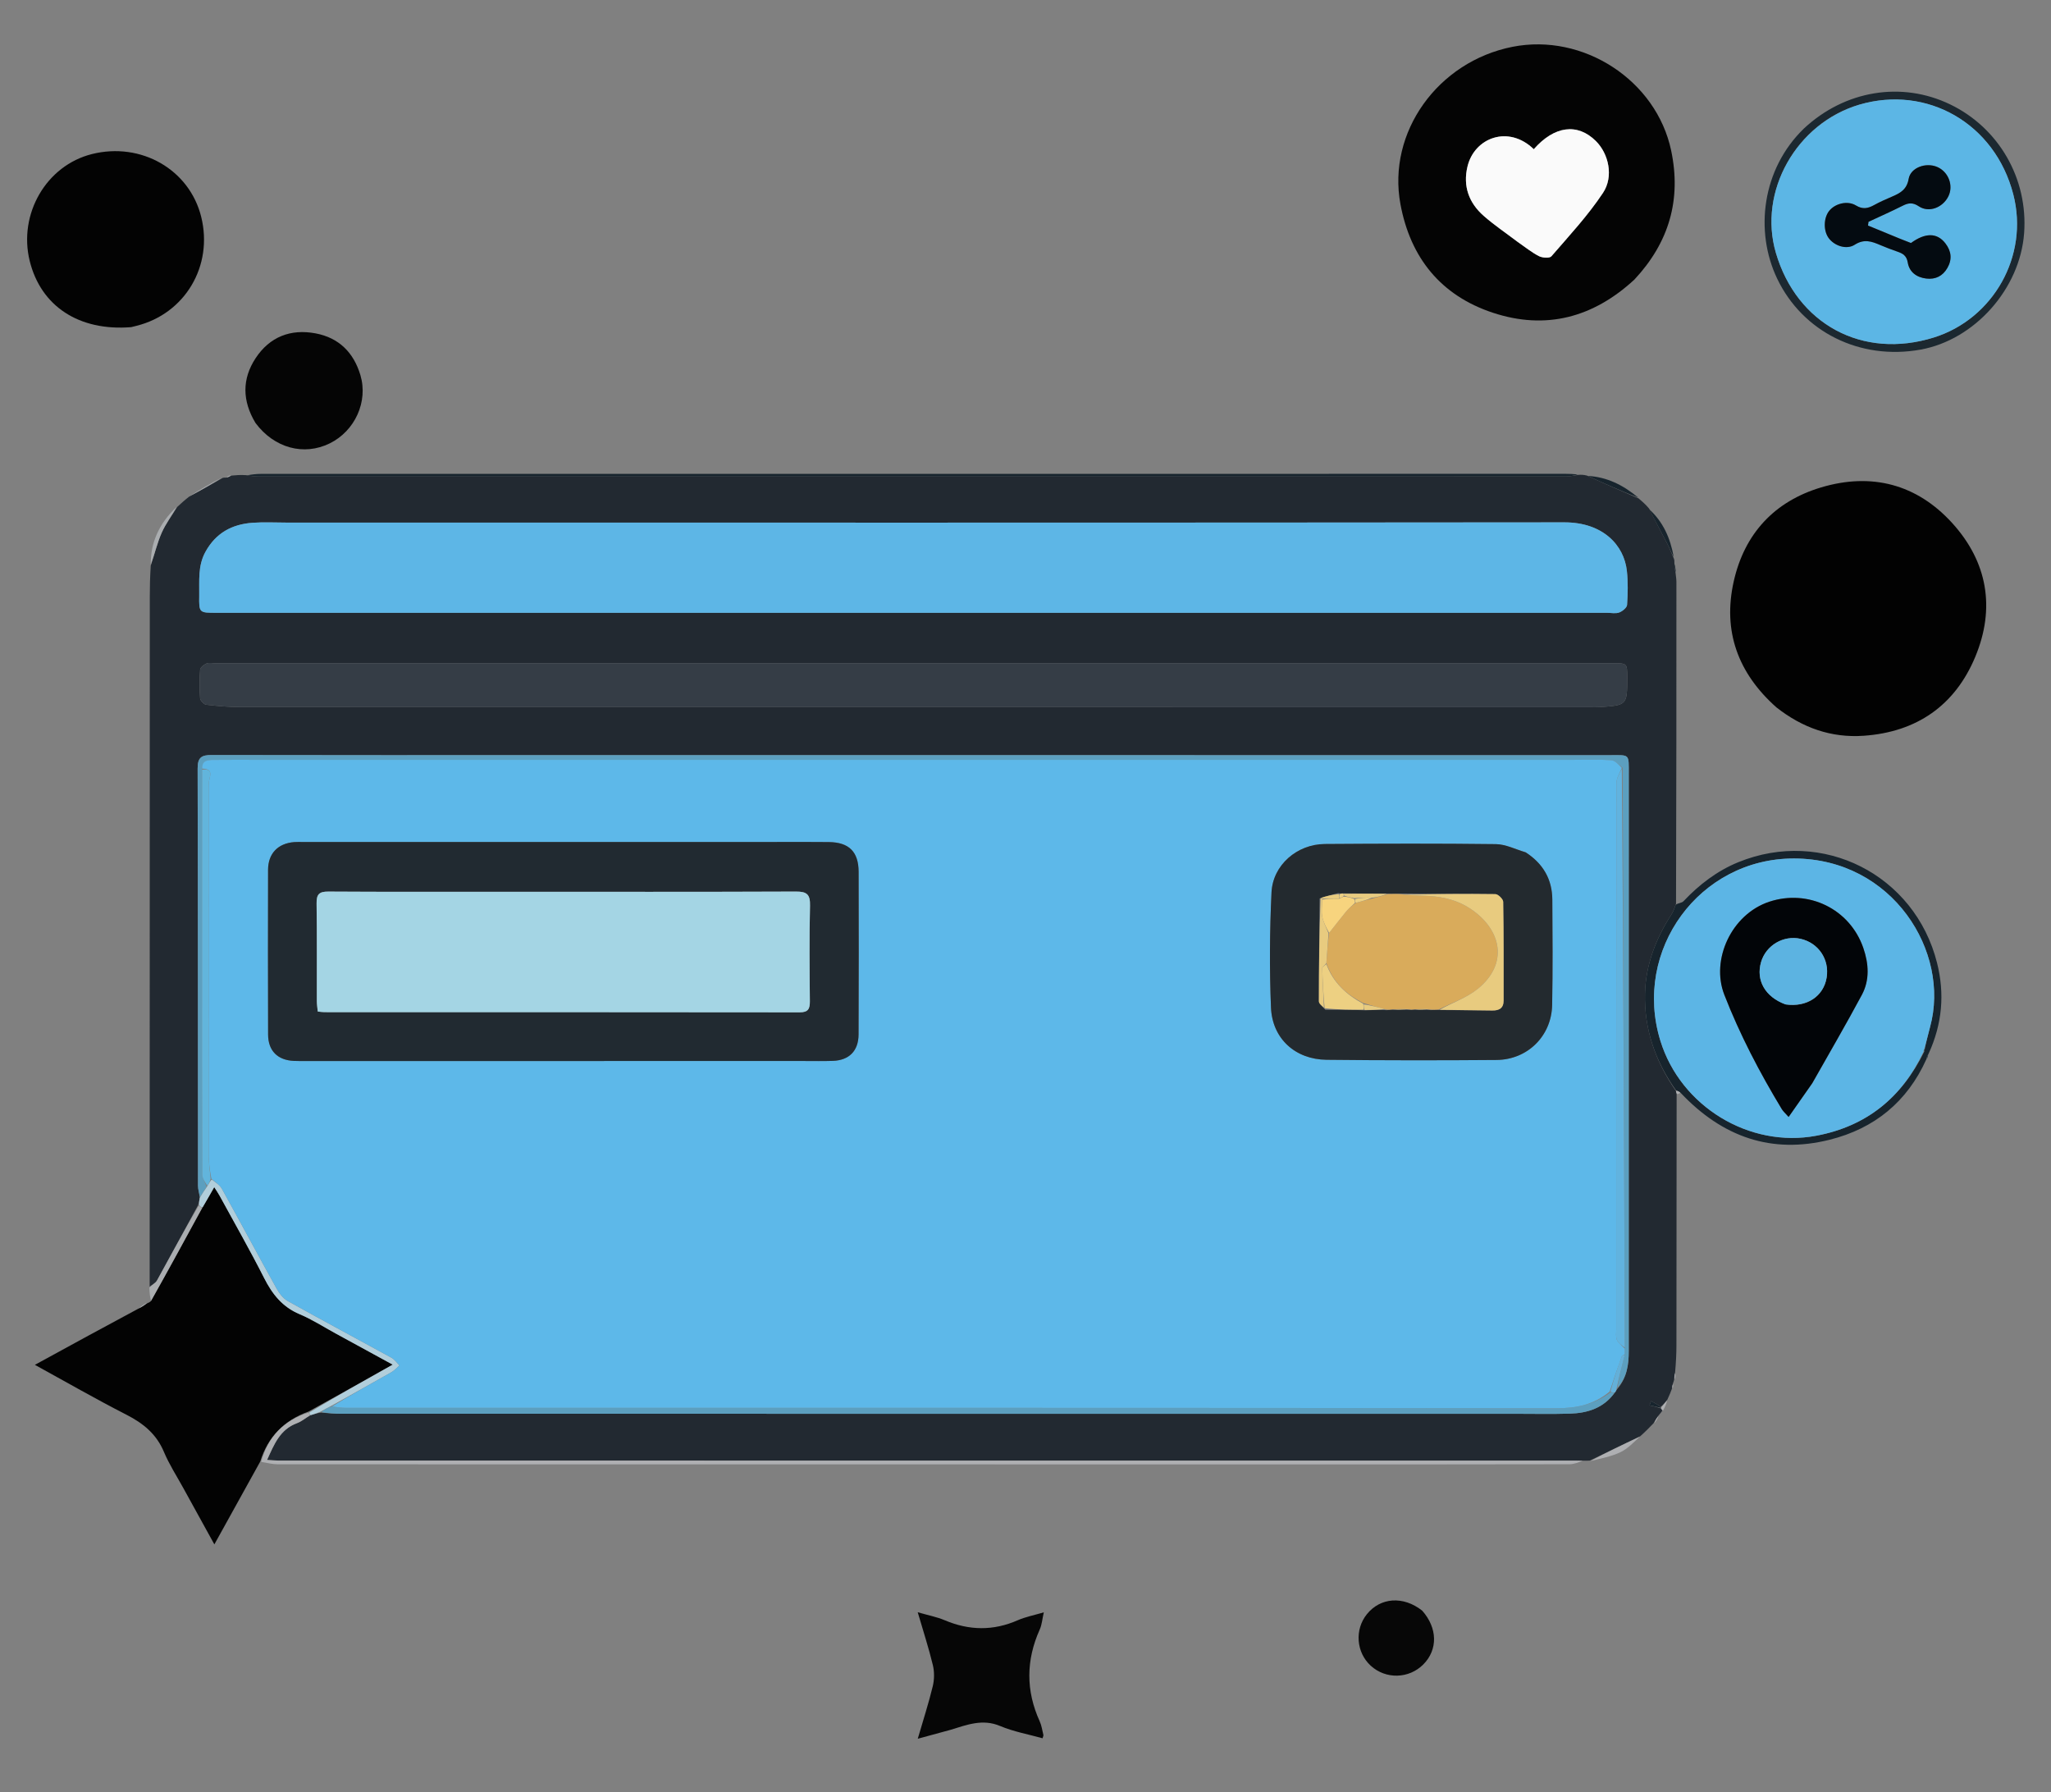 <svg version="1.1" id="Layer_1" xmlns="http://www.w3.org/2000/svg" xmlns:xlink="http://www.w3.org/1999/xlink" x="0px" y="0px"
	 width="100%" viewBox="0 0 934 816" enable-background="new 0 0 934 816" xml:space="preserve">
<rect x="0" y="0" width="934" height="816" fill="#808080" stroke="none"/>
<path fill="#222931" opacity="1" stroke="none" 
	d="
M763.049,261.016 
	C763.176,262.33 763.415,263.643 763.415,264.957 
	C763.422,313.532 763.407,362.107 763.242,411.514 
	C762.477,413.65 762.003,415.046 761.228,416.246 
	C754.11,427.272 749.43,439.245 749.108,452.393 
	C748.712,468.558 753.811,483.234 763.198,496.722 
	C763.312,497.427 763.415,497.819 763.518,498.21 
	C763.492,536.337 763.473,574.464 763.425,612.59 
	C763.42,616.417 763.23,620.242 762.831,624.758 
	C762.487,626.355 762.438,627.263 762.39,628.171 
	C762.292,628.574 762.194,628.978 761.843,629.902 
	C761.535,631.01 761.482,631.597 761.428,632.184 
	C760.838,633.743 760.248,635.302 759.264,637.342 
	C758.053,638.864 757.238,639.904 756.252,640.551 
	C754.69,639.42 753.298,638.683 751.907,637.946 
	C751.662,638.596 751.418,639.246 751.173,639.896 
	C752.924,640.277 754.675,640.657 756.536,641.367 
	C756.769,641.893 756.891,642.089 757.014,642.286 
	C756.629,642.847 756.245,643.409 755.397,644.373 
	C754.297,645.855 753.66,646.935 753.022,648.015 
	C751.201,649.906 749.379,651.797 746.978,653.934 
	C738.934,657.799 731.469,661.419 724.003,665.039 
	C723.282,665.075 722.56,665.11 721.02,665.071 
	C718.204,665.02 716.205,665.065 714.206,665.065 
	C518.431,665.061 322.655,665.054 126.879,665.035 
	C125.297,665.035 123.716,664.873 121.611,664.758 
	C124.855,657.588 127.512,650.847 135.245,647.996 
	C137.357,647.217 139.173,645.636 141.526,644.341 
	C143.225,643.829 144.522,643.401 146.245,643.196 
	C149.662,643.525 152.653,643.721 155.644,643.721 
	C333.734,643.735 511.824,643.734 689.914,643.732 
	C698.243,643.732 706.579,643.916 714.901,643.664 
	C722.963,643.42 730.272,641.154 735.468,633.99 
	C735.892,633.389 736.094,632.925 736.615,632.306 
	C740.909,627.184 741.708,621.329 741.708,615.232 
	C741.704,527.741 741.705,440.249 741.719,352.758 
	C741.721,342.933 742.341,343.858 732.827,343.857 
	C573.342,343.838 413.858,343.838 254.374,343.838 
	C201.712,343.838 149.051,343.895 96.39,343.778 
	C91.788,343.768 89.987,344.871 90,349.883 
	C90.161,413.21 90.109,476.537 90.163,539.864 
	C90.165,541.594 90.75,543.324 90.975,545.389 
	C90.745,546.636 90.603,547.549 90.224,548.708 
	C83.839,560.335 77.736,571.74 71.482,583.062 
	C70.831,584.24 69.286,584.924 68.156,585.837 
	C68.173,481.127 68.187,376.416 68.212,271.706 
	C68.213,267.212 68.313,262.718 68.657,257.564 
	C70.48,252.084 71.622,247.091 73.665,242.499 
	C75.496,238.382 78.319,234.707 80.705,230.837 
	C82.302,229.355 83.899,227.874 86.079,226.17 
	C91.588,223.162 96.514,220.376 101.44,217.589 
	C101.787,217.519 102.134,217.45 102.912,217.48 
	C104.036,217.238 104.73,216.894 105.424,216.55 
	C107.374,216.364 109.324,216.178 112.007,216.347 
	C114.561,216.795 116.382,216.968 118.204,216.968 
	C316.512,216.981 514.821,216.982 713.13,216.948 
	C715.061,216.948 716.991,216.458 718.922,216.197 
	C720.025,216.16 721.127,216.123 722.732,216.557 
	C730.883,220.331 738.532,223.633 746.182,226.936 
	C747.781,228.283 749.38,229.629 751.051,231.661 
	C753.818,237.368 756.559,242.366 759.185,247.424 
	C760.285,249.543 761.14,251.788 762.106,253.976 
	C762.322,254.451 762.538,254.925 762.491,256.07 
	C762.502,258.165 762.775,259.59 763.049,261.016 
M475.5,279.034 
	C560.979,279.034 646.458,279.034 731.937,279.032 
	C733.77,279.032 735.776,279.475 737.385,278.871 
	C738.853,278.319 740.862,276.69 740.949,275.421 
	C741.3,270.285 741.413,265.061 740.858,259.951 
	C739.586,248.245 729.967,237.82 712.375,237.838 
	C518.422,238.042 324.469,237.958 130.516,237.952 
	C125.351,237.952 120.164,237.66 115.024,238.03 
	C105.673,238.704 98.316,242.636 93.562,251.258 
	C90.005,257.711 90.84,264.497 90.73,271.257 
	C90.603,279.017 90.699,279.027 98.591,279.028 
	C223.894,279.031 349.197,279.032 475.5,279.034 
M388.5,301.989 
	C291.671,301.989 194.842,301.989 98.014,301.989 
	C96.68,301.989 95.182,301.615 94.059,302.102 
	C92.856,302.623 91.221,303.898 91.14,304.948 
	C90.81,309.256 90.812,313.618 91.132,317.927 
	C91.213,319.015 92.832,320.75 93.898,320.874 
	C99.157,321.49 104.468,321.951 109.76,321.952 
	C314.584,322.001 519.408,321.994 724.232,321.994 
	C725.565,321.994 726.904,322.062 728.231,321.973 
	C741.007,321.123 741.006,321.115 741.003,308.44 
	C741.001,301.996 741.001,301.99 734.484,301.99 
	C619.49,301.989 504.495,301.989 388.5,301.989 
z"/>
<path fill="#020202" opacity="1" stroke="none" 
	d="
M808.941,322.072 
	C791.385,306.465 784.459,287.303 789.513,264.748 
	C794.371,243.067 807.987,228.296 829.315,221.925 
	C852.223,215.083 872.853,220.408 888.979,238.119 
	C905.094,255.819 908.732,276.898 899.54,299.003 
	C890.299,321.224 872.852,333.323 848.691,335.01 
	C833.927,336.041 820.806,331.405 808.941,322.072 
z"/>
<path fill="#040404" opacity="1" stroke="none" 
	d="
M744.292,127.292 
	C725.461,144.687 703.846,150.329 679.846,142.402 
	C656.203,134.593 642.281,117.432 637.741,92.953 
	C631.68,60.28 654.7,28.075 688.73,21.323 
	C721.035,14.914 754.279,36.582 761.023,68.546 
	C765.735,90.883 760.092,110.377 744.292,127.292 
M691.27,110.244 
	C694.424,112.412 697.424,114.88 700.8,116.616 
	C702.367,117.422 705.653,117.659 706.481,116.703 
	C714.604,107.305 723.154,98.118 729.985,87.812 
	C734.978,80.279 732.496,69.943 726.754,64.235 
	C718.368,55.899 707.829,57.28 698.467,67.943 
	C686.919,56.755 671.435,62.708 668.282,75.796 
	C666.132,84.724 668.892,92.36 675.663,98.298 
	C680.399,102.45 685.659,106.004 691.27,110.244 
z"/>
<path fill="#030303" opacity="1" stroke="none" 
	d="
M118.513,665.478 
	C111.688,677.8 104.862,690.121 97.616,703.2 
	C92.599,694.101 87.968,685.728 83.363,677.34 
	C80.404,671.951 77.019,666.736 74.655,661.095 
	C71.227,652.912 65.206,648.048 57.512,644.123 
	C43.759,637.106 30.366,629.385 15.887,621.446 
	C31.843,612.718 47.051,604.399 62.905,595.924 
	C64.799,594.932 66.047,594.094 67.295,593.257 
	C67.636,593.208 67.929,593.063 68.645,592.516 
	C76.748,578.139 84.382,564.069 92.244,549.748 
	C94.086,546.65 95.7,543.804 97.558,540.529 
	C98.545,542.087 99.302,543.146 99.921,544.28 
	C106.76,556.806 113.854,569.204 120.296,581.931 
	C124.028,589.304 128.638,595.112 136.499,598.405 
	C142.133,600.765 147.34,604.149 152.73,607.088 
	C161.261,611.741 169.786,616.404 178.845,621.353 
	C165.694,628.739 153.276,635.713 140.49,642.722 
	C129.21,646.802 121.963,654.335 118.513,665.478 
z"/>
<path fill="#030303" opacity="1" stroke="none" 
	d="
M59.767,148.95 
	C36.003,150.898 18.589,139.417 13.525,118.801 
	C8.27,97.407 21.102,75.359 41.838,70.156 
	C64.236,64.535 86.265,77.175 91.622,98.722 
	C97.184,121.096 84.242,142.868 62.112,148.364 
	C61.467,148.524 60.828,148.713 59.767,148.95 
z"/>
<path fill="#060606" opacity="1" stroke="none" 
	d="
M432.842,787.64 
	C427.893,788.976 423.341,790.22 417.94,791.695 
	C420.454,783.056 422.902,775.511 424.76,767.823 
	C425.498,764.772 425.555,761.253 424.824,758.211 
	C422.966,750.478 420.487,742.894 417.922,734.105 
	C422.554,735.446 426.567,736.196 430.24,737.747 
	C441.377,742.452 452.33,742.627 463.464,737.74 
	C466.936,736.216 470.76,735.494 475.331,734.135 
	C474.657,737.1 474.489,739.712 473.486,741.95 
	C467.227,755.913 467.12,769.783 473.459,783.743 
	C474.338,785.68 474.629,787.888 475.148,789.982 
	C475.215,790.249 475.012,790.584 474.78,791.483 
	C468.293,789.664 461.561,788.471 455.418,785.881 
	C447.472,782.531 440.491,785.302 432.842,787.64 
z"/>
<path fill="#050505" opacity="1" stroke="none" 
	d="
M116.344,192.583 
	C110.274,182.497 110.175,172.546 116.399,163.096 
	C122.801,153.377 132.319,149.649 143.716,151.792 
	C154.348,153.79 161.054,160.53 164.12,170.789 
	C167.729,182.863 161.642,196.228 150.159,201.878 
	C138.391,207.669 124.905,204.06 116.344,192.583 
z"/>
<path fill="#17242D" opacity="1" stroke="none" 
	d="
M763.188,496.408 
	C753.811,483.234 748.712,468.558 749.108,452.393 
	C749.43,439.245 754.11,427.272 761.228,416.246 
	C762.003,415.046 762.477,413.65 763.095,411.931 
	C764.299,411.148 765.886,411.147 766.636,410.353 
	C773.812,402.762 781.928,396.524 791.65,392.563 
	C829.938,376.962 871.975,398.251 882.095,438.38 
	C885.628,452.394 884.539,466.078 878.26,479.78 
	C877.555,480.93 877.376,481.664 877.197,482.397 
	C868.476,501.729 853.574,513.853 833.213,518.949 
	C806.708,525.582 784.376,517.698 765.45,497.714 
	C764.498,496.94 763.843,496.674 763.188,496.408 
M876.691,476.667 
	C877.434,473.639 878.108,470.592 878.932,467.586 
	C888.278,433.495 861.944,391.035 817.077,390.891 
	C773.909,390.752 743.396,432.621 756.116,473.875 
	C765.334,503.77 796.668,522.904 827.228,517.101 
	C849.948,512.787 866.038,499.82 876.387,478.608 
	C876.456,478.209 876.524,477.81 876.691,476.667 
z"/>
<path fill="#1C2830" opacity="1" stroke="none" 
	d="
M821.499,58.501 
	C840.169,41.101 865.991,36.911 888.01,47.5 
	C910.271,58.206 923.587,81.357 921.759,106.175 
	C919.893,131.497 899.263,154.708 874.652,159.175 
	C847.014,164.191 820.95,151.129 809.342,126.957 
	C798.945,105.309 802.384,76.977 821.499,58.501 
M846.448,47.736 
	C817.956,56.201 800.548,87.288 808.713,115.12 
	C818.203,147.465 848.085,163.883 880.746,153.633 
	C907.498,145.238 924.124,116.7 916.81,88.456 
	C908.455,56.193 877.581,38.631 846.448,47.736 
z"/>
<path fill="#AEAFB2" opacity="1" stroke="none" 
	d="
M118.938,665.643 
	C121.963,654.335 129.21,646.802 140.516,643.162 
	C140.981,643.853 141.053,644.138 141.124,644.424 
	C139.173,645.636 137.357,647.217 135.245,647.996 
	C127.512,650.847 124.855,657.588 121.611,664.758 
	C123.716,664.873 125.297,665.035 126.879,665.035 
	C322.655,665.054 518.431,665.061 714.206,665.065 
	C716.205,665.065 718.204,665.02 720.664,665.127 
	C719.006,665.761 716.888,666.696 714.769,666.701 
	C672.631,666.791 630.493,666.777 588.356,666.777 
	C434.461,666.777 280.566,666.779 126.672,666.733 
	C124.235,666.732 121.799,666.129 118.938,665.643 
z"/>
<path fill="#17242D" opacity="1" stroke="none" 
	d="
M718.557,216.04 
	C716.991,216.458 715.061,216.948 713.13,216.948 
	C514.821,216.982 316.512,216.981 118.204,216.968 
	C116.382,216.968 114.561,216.795 112.417,216.458 
	C114.403,216.059 116.711,215.768 119.02,215.767 
	C317.08,215.746 515.139,215.746 713.199,215.751 
	C714.863,215.751 716.527,215.837 718.557,216.04 
z"/>
<path fill="#070707" opacity="1" stroke="none" 
	d="
M647.637,733.353 
	C654.697,741.3 654.812,751.158 648.184,757.835 
	C641.632,764.435 631.076,764.71 624.234,758.459 
	C617.579,752.379 616.802,741.974 622.48,734.959 
	C628.653,727.333 639.002,726.563 647.637,733.353 
z"/>
<path fill="#AAADB0" opacity="1" stroke="none" 
	d="
M92.016,549.999 
	C84.382,564.069 76.748,578.139 68.79,592.314 
	C68.278,590.53 68.092,588.642 68.031,586.295 
	C69.286,584.924 70.831,584.24 71.482,583.062 
	C77.736,571.74 83.839,560.335 90.439,549.012 
	C91.266,549.381 91.641,549.69 92.016,549.999 
z"/>
<path fill="#AAADB0" opacity="1" stroke="none" 
	d="
M80.368,230.858 
	C78.319,234.707 75.496,238.382 73.665,242.499 
	C71.622,247.091 70.48,252.084 68.657,257.116 
	C68.511,246.861 72.654,238.157 80.368,230.858 
z"/>
<path fill="#AEAFB2" opacity="1" stroke="none" 
	d="
M724.26,665.252 
	C731.469,661.419 738.934,657.799 746.749,654.173 
	C744.09,656.558 741.377,659.56 738.001,661.182 
	C733.792,663.205 729.036,664.089 724.26,665.252 
z"/>
<path fill="#17242D" opacity="1" stroke="none" 
	d="
M746.062,226.623 
	C738.532,223.633 730.883,220.331 723.125,216.699 
	C731.744,217.178 739.229,220.852 746.062,226.623 
z"/>
<path fill="#17242D" opacity="1" stroke="none" 
	d="
M762.186,253.619 
	C761.14,251.788 760.285,249.543 759.185,247.424 
	C756.559,242.366 753.818,237.368 751.124,231.969 
	C757.288,237.556 760.658,244.956 762.186,253.619 
z"/>
<path fill="#AAADB0" opacity="1" stroke="none" 
	d="
M101.072,217.444 
	C96.514,220.376 91.588,223.162 86.308,225.94 
	C90.871,223.054 95.787,220.176 101.072,217.444 
z"/>
<path fill="#AEAFB2" opacity="1" stroke="none" 
	d="
M757.329,642.234 
	C756.891,642.089 756.769,641.893 756.513,641.342 
	C756.38,640.988 756.422,640.944 756.422,640.944 
	C757.238,639.904 758.053,638.864 759.167,637.685 
	C758.859,639.092 758.252,640.637 757.329,642.234 
z"/>
<path fill="#17242D" opacity="1" stroke="none" 
	d="
M763.172,260.72 
	C762.775,259.59 762.502,258.165 762.404,256.46 
	C762.819,257.595 763.057,259.01 763.172,260.72 
z"/>
<path fill="#AAADB0" opacity="1" stroke="none" 
	d="
M66.952,593.174 
	C66.047,594.094 64.799,594.932 63.219,595.752 
	C64.127,594.855 65.368,593.973 66.952,593.174 
z"/>
<path fill="#AEAFB2" opacity="1" stroke="none" 
	d="
M753.38,648.002 
	C753.66,646.935 754.297,645.855 755.245,644.678 
	C754.95,645.717 754.343,646.853 753.38,648.002 
z"/>
<path fill="#AEAFB2" opacity="1" stroke="none" 
	d="
M762.678,628.096 
	C762.438,627.263 762.487,626.355 762.806,625.227 
	C763.041,626.011 763.004,627.016 762.678,628.096 
z"/>
<path fill="#AEAFB2" opacity="1" stroke="none" 
	d="
M763.198,496.722 
	C763.843,496.674 764.498,496.94 765.201,497.494 
	C764.869,497.904 764.491,498.025 763.815,498.178 
	C763.415,497.819 763.312,497.427 763.198,496.722 
z"/>
<path fill="#2B3A44" opacity="1" stroke="none" 
	d="
M877.429,482.23 
	C877.376,481.664 877.555,480.93 878.009,480.076 
	C878.077,480.658 877.869,481.361 877.429,482.23 
z"/>
<path fill="#AEAFB2" opacity="1" stroke="none" 
	d="
M761.685,632.14 
	C761.482,631.597 761.535,631.01 761.826,630.213 
	C762.022,630.701 761.982,631.399 761.685,632.14 
z"/>
<path fill="#AAADB0" opacity="1" stroke="none" 
	d="
M105.095,216.407 
	C104.73,216.894 104.036,217.238 103.165,217.4 
	C103.58,216.901 104.173,216.582 105.095,216.407 
z"/>
<path fill="#5DB6E6" opacity="1" stroke="none" 
	d="
M475,279.034 
	C349.197,279.032 223.894,279.031 98.591,279.028 
	C90.699,279.027 90.603,279.017 90.73,271.257 
	C90.84,264.497 90.005,257.711 93.562,251.258 
	C98.316,242.636 105.673,238.704 115.024,238.03 
	C120.164,237.66 125.351,237.952 130.516,237.952 
	C324.469,237.958 518.422,238.042 712.375,237.838 
	C729.967,237.82 739.586,248.245 740.858,259.951 
	C741.413,265.061 741.3,270.285 740.949,275.421 
	C740.862,276.69 738.853,278.319 737.385,278.871 
	C735.776,279.475 733.77,279.032 731.937,279.032 
	C646.458,279.034 560.979,279.034 475,279.034 
z"/>
<path fill="#353D46" opacity="1" stroke="none" 
	d="
M389,301.989 
	C504.495,301.989 619.49,301.989 734.484,301.99 
	C741.001,301.99 741.001,301.996 741.003,308.44 
	C741.006,321.115 741.007,321.123 728.231,321.973 
	C726.904,322.062 725.565,321.994 724.232,321.994 
	C519.408,321.994 314.584,322.001 109.76,321.952 
	C104.468,321.951 99.157,321.49 93.898,320.874 
	C92.832,320.75 91.213,319.015 91.132,317.927 
	C90.812,313.618 90.81,309.256 91.14,304.948 
	C91.221,303.898 92.856,302.623 94.059,302.102 
	C95.182,301.615 96.68,301.989 98.014,301.989 
	C194.842,301.989 291.671,301.989 389,301.989 
z"/>
<path fill="#5C9FBF" opacity="1" stroke="none" 
	d="
M91.063,545.054 
	C90.75,543.324 90.165,541.594 90.163,539.864 
	C90.109,476.537 90.161,413.21 90,349.883 
	C89.987,344.871 91.788,343.768 96.39,343.778 
	C149.051,343.895 201.712,343.838 254.374,343.838 
	C413.858,343.838 573.342,343.838 732.827,343.857 
	C742.341,343.858 741.721,342.933 741.719,352.758 
	C741.705,440.249 741.704,527.741 741.708,615.232 
	C741.708,621.329 740.909,627.184 736.524,631.891 
	C737.371,626.741 738.626,621.85 739.905,616.593 
	C739.911,615.497 739.893,614.766 739.912,613.564 
	C739.609,525.39 739.268,437.686 738.934,349.59 
	C737.183,348.124 735.482,346.256 733.659,346.129 
	C727.913,345.726 722.12,345.973 716.346,345.973 
	C516.521,345.971 316.696,345.969 116.871,345.969 
	C110.431,345.969 103.99,345.936 97.55,346.001 
	C94.848,346.028 91.946,345.992 92.029,350.455 
	C92.011,378.734 92.004,406.543 92.003,434.352 
	C92.001,467.823 91.971,501.293 92.094,534.763 
	C92.1,536.523 93.415,538.278 94.058,540.371 
	C93.018,542.156 92.04,543.605 91.063,545.054 
z"/>
<path fill="#5C9FBF" opacity="1" stroke="none" 
	d="
M735.247,634.126 
	C730.272,641.154 722.963,643.42 714.901,643.664 
	C706.579,643.916 698.243,643.732 689.914,643.732 
	C511.824,643.734 333.734,643.735 155.644,643.721 
	C152.653,643.721 149.662,643.525 146.415,642.972 
	C147.761,641.701 149.364,640.878 151.271,640.343 
	C153.554,640.763 155.532,641.012 157.509,641.012 
	C341.363,641.027 525.216,640.967 709.07,641.187 
	C718.117,641.198 725.949,639.5 733.382,634.02 
	C734.253,634.055 734.75,634.091 735.247,634.126 
z"/>
<path fill="#B1CEDB" opacity="1" stroke="none" 
	d="
M150.966,640.056 
	C149.364,640.878 147.761,641.701 145.989,642.748 
	C144.522,643.401 143.225,643.829 141.526,644.341 
	C141.053,644.138 140.981,643.853 140.884,643.128 
	C153.276,635.713 165.694,628.739 178.845,621.353 
	C169.786,616.404 161.261,611.741 152.73,607.088 
	C147.34,604.149 142.133,600.765 136.499,598.405 
	C128.638,595.112 124.028,589.304 120.296,581.931 
	C113.854,569.204 106.76,556.806 99.921,544.28 
	C99.302,543.146 98.545,542.087 97.558,540.529 
	C95.7,543.804 94.086,546.65 92.244,549.748 
	C91.641,549.69 91.266,549.381 90.676,548.767 
	C90.603,547.549 90.745,546.636 90.975,545.389 
	C92.04,543.605 93.018,542.156 94.329,540.228 
	C95.128,538.871 95.593,537.994 96.426,537.081 
	C98.225,538.429 100.093,539.57 101.017,541.235 
	C109.388,556.327 117.533,571.544 125.916,586.629 
	C127.147,588.845 128.919,591.207 131.056,592.4 
	C146.704,601.136 162.527,609.56 178.236,618.19 
	C179.675,618.98 180.705,620.516 181.925,621.706 
	C180.716,622.745 179.637,624.013 178.277,624.785 
	C169.207,629.934 160.077,634.978 150.966,640.056 
z"/>
<path fill="#63B0D9" opacity="1" stroke="none" 
	d="
M735.468,633.99 
	C734.75,634.091 734.253,634.055 733.379,633.627 
	C734.845,627.99 736.671,622.739 738.575,617.516 
	C738.686,617.212 739.43,617.139 739.88,616.958 
	C738.626,621.85 737.371,626.741 736.207,632.047 
	C736.094,632.925 735.892,633.389 735.468,633.99 
z"/>
<path fill="#17242D" opacity="1" stroke="none" 
	d="
M756.252,640.551 
	C756.422,640.944 756.38,640.988 756.403,641.013 
	C754.675,640.657 752.924,640.277 751.173,639.896 
	C751.418,639.246 751.662,638.596 751.907,637.946 
	C753.298,638.683 754.69,639.42 756.252,640.551 
z"/>
<path fill="#FAFAFA" opacity="1" stroke="none" 
	d="
M690.978,110.034 
	C685.659,106.004 680.399,102.45 675.663,98.298 
	C668.892,92.36 666.132,84.724 668.282,75.796 
	C671.435,62.708 686.919,56.755 698.467,67.943 
	C707.829,57.28 718.368,55.899 726.754,64.235 
	C732.496,69.943 734.978,80.279 729.985,87.812 
	C723.154,98.118 714.604,107.305 706.481,116.703 
	C705.653,117.659 702.367,117.422 700.8,116.616 
	C697.424,114.88 694.424,112.412 690.978,110.034 
z"/>
<path fill="#5CB5E5" opacity="1" stroke="none" 
	d="
M875.88,478.977 
	C866.038,499.82 849.948,512.787 827.228,517.101 
	C796.668,522.904 765.334,503.77 756.116,473.875 
	C743.396,432.621 773.909,390.752 817.077,390.891 
	C861.944,391.035 888.278,433.495 878.932,467.586 
	C878.108,470.592 877.434,473.639 876.419,477.244 
	C876.058,478.206 875.969,478.591 875.88,478.977 
M825.46,492.968 
	C832.958,479.655 840.655,466.449 847.872,452.985 
	C851.517,446.185 850.993,438.77 848.529,431.623 
	C842.398,413.833 823.487,404.739 805.779,410.553 
	C788.465,416.238 779.018,436.971 785.223,452.916 
	C792.327,471.17 801.317,488.338 811.408,505.017 
	C812.057,506.088 813.07,506.939 814.519,508.578 
	C818.251,503.257 821.651,498.41 825.46,492.968 
z"/>
<path fill="#2B3A44" opacity="1" stroke="none" 
	d="
M876.134,478.793 
	C875.969,478.591 876.058,478.206 876.37,477.616 
	C876.524,477.81 876.456,478.209 876.134,478.793 
z"/>
<path fill="#5CB6E5" opacity="1" stroke="none" 
	d="
M846.84,47.616 
	C877.581,38.631 908.455,56.193 916.81,88.456 
	C924.124,116.7 907.498,145.238 880.746,153.633 
	C848.085,163.883 818.203,147.465 808.713,115.12 
	C800.548,87.288 817.956,56.201 846.84,47.616 
M864.933,108.562 
	C860.177,106.607 855.42,104.652 850.664,102.697 
	C850.742,102.13 850.82,101.562 850.899,100.995 
	C856.13,98.55 861.415,96.211 866.571,93.618 
	C869.168,92.312 871.115,92.15 873.801,93.939 
	C878.375,96.984 884.666,94.585 887.253,89.426 
	C889.703,84.541 887.329,78.236 882.206,76.027 
	C877.086,73.82 870.074,76.252 869.174,81.45 
	C868.327,86.349 865.309,87.941 861.581,89.532 
	C858.828,90.707 856.075,91.92 853.459,93.363 
	C850.661,94.905 848.298,95.444 845.176,93.552 
	C841.26,91.179 835.64,92.693 832.979,96.023 
	C830.458,99.177 830.3,104.878 832.641,108.237 
	C835.124,111.802 840.741,113.917 844.621,111.432 
	C848.921,108.677 852.329,109.91 856.176,111.552 
	C858.775,112.662 861.423,113.667 864.094,114.588 
	C866.549,115.435 868.248,116.42 868.763,119.524 
	C869.487,123.892 872.787,126.299 877.172,126.832 
	C881.375,127.342 884.682,125.721 886.817,122.011 
	C889.062,118.11 888.639,114.366 885.934,110.838 
	C882.166,105.925 876.806,105.85 870.227,110.651 
	C868.716,110.065 867.167,109.464 864.933,108.562 
z"/>
<path fill="#5DB8E9" opacity="1" stroke="none" 
	d="
M739.905,616.593 
	C739.43,617.139 738.686,617.212 738.575,617.516 
	C736.671,622.739 734.845,627.99 733.005,633.627 
	C725.949,639.5 718.117,641.198 709.07,641.187 
	C525.216,640.967 341.363,641.027 157.509,641.012 
	C155.532,641.012 153.554,640.763 151.271,640.343 
	C160.077,634.978 169.207,629.934 178.277,624.785 
	C179.637,624.013 180.716,622.745 181.925,621.706 
	C180.705,620.516 179.675,618.98 178.236,618.19 
	C162.527,609.56 146.704,601.136 131.056,592.4 
	C128.919,591.207 127.147,588.845 125.916,586.629 
	C117.533,571.544 109.388,556.327 101.017,541.235 
	C100.093,539.57 98.225,538.429 96.272,536.733 
	C95.5,532.755 95.036,529.09 95.033,525.424 
	C94.986,470.343 94.996,415.262 95.018,360.181 
	C95.019,358.201 94.947,356.126 95.489,354.264 
	C96.469,350.9 94.924,350.013 92.043,349.986 
	C91.946,345.992 94.848,346.028 97.55,346.001 
	C103.99,345.936 110.431,345.969 116.871,345.969 
	C316.696,345.969 516.521,345.971 716.346,345.973 
	C722.12,345.973 727.913,345.726 733.659,346.129 
	C735.482,346.256 737.183,348.124 738.55,349.654 
	C737.441,352.275 736.096,354.437 736.093,356.602 
	C735.986,439.477 736.001,522.353 736.012,605.229 
	C736.012,606.886 735.717,608.742 736.353,610.145 
	C737.04,611.662 738.661,612.756 739.874,614.035 
	C739.893,614.766 739.911,615.497 739.905,616.593 
M351.5,383.379 
	C280.34,383.382 209.18,383.384 138.02,383.388 
	C136.687,383.388 135.348,383.32 134.022,383.421 
	C126.583,383.985 122.092,388.607 122.074,396.046 
	C122.016,421.043 122.009,446.041 122.089,471.038 
	C122.113,478.472 126.422,482.725 133.811,483.052 
	C135.308,483.119 136.81,483.106 138.309,483.106 
	C214.302,483.106 290.295,483.104 366.288,483.1 
	C370.621,483.1 374.957,483.193 379.285,483.041 
	C386.698,482.78 390.955,478.495 390.982,470.988 
	C391.071,446.324 391.091,421.659 391.008,396.995 
	C390.977,387.808 386.642,383.538 377.497,383.414 
	C369.166,383.301 360.833,383.383 351.5,383.379 
M694.498,387.95 
	C690.074,386.696 685.662,384.413 681.223,384.358 
	C655.243,384.033 629.257,384.116 603.275,384.3 
	C590.673,384.389 579.62,393.875 579.029,406.35 
	C578.202,423.786 578.078,441.309 578.791,458.749 
	C579.372,472.941 589.867,482.386 604.071,482.543 
	C629.886,482.827 655.706,482.84 681.521,482.627 
	C695.676,482.511 706.565,471.669 706.83,457.58 
	C707.131,441.596 707.022,425.602 706.909,409.614 
	C706.845,400.474 702.833,393.317 694.498,387.95 
z"/>
<path fill="#61B3DF" opacity="1" stroke="none" 
	d="
M739.912,613.564 
	C738.661,612.756 737.04,611.662 736.353,610.145 
	C735.717,608.742 736.012,606.886 736.012,605.229 
	C736.001,522.353 735.986,439.477 736.093,356.602 
	C736.096,354.437 737.441,352.275 738.544,350.047 
	C739.268,437.686 739.609,525.39 739.912,613.564 
z"/>
<path fill="#62B5DC" opacity="1" stroke="none" 
	d="
M92.029,350.455 
	C94.924,350.013 96.469,350.9 95.489,354.264 
	C94.947,356.126 95.019,358.201 95.018,360.181 
	C94.996,415.262 94.986,470.343 95.033,525.424 
	C95.036,529.09 95.5,532.755 95.904,536.769 
	C95.593,537.994 95.128,538.871 94.392,539.892 
	C93.415,538.278 92.1,536.523 92.094,534.763 
	C91.971,501.293 92.001,467.823 92.003,434.352 
	C92.004,406.543 92.011,378.734 92.029,350.455 
z"/>
<path fill="#020508" opacity="1" stroke="none" 
	d="
M825.256,493.265 
	C821.651,498.41 818.251,503.257 814.519,508.578 
	C813.07,506.939 812.057,506.088 811.408,505.017 
	C801.317,488.338 792.327,471.17 785.223,452.916 
	C779.018,436.971 788.465,416.238 805.779,410.553 
	C823.487,404.739 842.398,413.833 848.529,431.623 
	C850.993,438.77 851.517,446.185 847.872,452.985 
	C840.655,466.449 832.958,479.655 825.256,493.265 
M813.354,457.379 
	C822.828,458.727 830.48,453.619 831.845,445.036 
	C833.154,436.8 828.079,429.304 819.951,427.467 
	C812.197,425.715 804.213,430.408 801.975,438.034 
	C799.552,446.289 803.756,453.9 813.354,457.379 
z"/>
<path fill="#040B11" opacity="1" stroke="none" 
	d="
M865.275,108.713 
	C867.167,109.464 868.716,110.065 870.227,110.651 
	C876.806,105.85 882.166,105.925 885.934,110.838 
	C888.639,114.366 889.062,118.11 886.817,122.011 
	C884.682,125.721 881.375,127.342 877.172,126.832 
	C872.787,126.299 869.487,123.892 868.763,119.524 
	C868.248,116.42 866.549,115.435 864.094,114.588 
	C861.423,113.667 858.775,112.662 856.176,111.552 
	C852.329,109.91 848.921,108.677 844.621,111.432 
	C840.741,113.917 835.124,111.802 832.641,108.237 
	C830.3,104.878 830.458,99.177 832.979,96.023 
	C835.64,92.693 841.26,91.179 845.176,93.552 
	C848.298,95.444 850.661,94.905 853.459,93.363 
	C856.075,91.92 858.828,90.707 861.581,89.532 
	C865.309,87.941 868.327,86.349 869.174,81.45 
	C870.074,76.252 877.086,73.82 882.206,76.027 
	C887.329,78.236 889.703,84.541 887.253,89.426 
	C884.666,94.585 878.375,96.984 873.801,93.939 
	C871.115,92.15 869.168,92.312 866.571,93.618 
	C861.415,96.211 856.13,98.55 850.899,100.995 
	C850.82,101.562 850.742,102.13 850.664,102.697 
	C855.42,104.652 860.177,106.607 865.275,108.713 
z"/>
<path fill="#212A31" opacity="1" stroke="none" 
	d="
M352,383.379 
	C360.833,383.383 369.166,383.301 377.497,383.414 
	C386.642,383.538 390.977,387.808 391.008,396.995 
	C391.091,421.659 391.071,446.324 390.982,470.988 
	C390.955,478.495 386.698,482.78 379.285,483.041 
	C374.957,483.193 370.621,483.1 366.288,483.1 
	C290.295,483.104 214.302,483.106 138.309,483.106 
	C136.81,483.106 135.308,483.119 133.811,483.052 
	C126.422,482.725 122.113,478.472 122.089,471.038 
	C122.009,446.041 122.016,421.043 122.074,396.046 
	C122.092,388.607 126.583,383.985 134.022,383.421 
	C135.348,383.32 136.687,383.388 138.02,383.388 
	C209.18,383.384 280.34,383.382 352,383.379 
M229.5,406.045 
	C202.844,406.043 176.187,406.123 149.531,405.954 
	C145.367,405.928 144.108,407.18 144.17,411.325 
	C144.391,426.15 144.248,440.979 144.284,455.807 
	C144.288,457.399 144.561,458.991 144.709,460.586 
	C146.075,460.715 146.897,460.859 147.72,460.86 
	C219.859,460.872 291.997,460.849 364.136,460.945 
	C368.078,460.951 368.833,459.33 368.801,455.861 
	C368.667,441.368 368.518,426.867 368.869,412.381 
	C368.992,407.277 367.502,405.926 362.449,405.947 
	C318.466,406.134 274.483,406.049 229.5,406.045 
z"/>
<path fill="#232A2F" opacity="1" stroke="none" 
	d="
M694.825,388.115 
	C702.833,393.317 706.845,400.474 706.909,409.614 
	C707.022,425.602 707.131,441.596 706.83,457.58 
	C706.565,471.669 695.676,482.511 681.521,482.627 
	C655.706,482.84 629.886,482.827 604.071,482.543 
	C589.867,482.386 579.372,472.941 578.791,458.749 
	C578.078,441.309 578.202,423.786 579.029,406.35 
	C579.62,393.875 590.673,384.389 603.275,384.3 
	C629.257,384.116 655.243,384.033 681.223,384.358 
	C685.662,384.413 690.074,386.696 694.825,388.115 
M609.349,406.687 
	C606.759,407.332 604.168,407.977 600.963,409.094 
	C600.81,424.706 600.608,440.318 600.609,455.929 
	C600.61,457.024 602.114,458.118 603.553,459.776 
	C609.366,459.763 615.179,459.751 621.863,460.004 
	C624.841,459.877 627.82,459.75 631.63,459.943 
	C632.498,459.821 633.365,459.7 635.039,459.814 
	C637.274,459.735 639.508,459.655 642.56,459.866 
	C643.122,459.768 643.683,459.671 645.031,459.808 
	C646.941,459.738 648.851,459.669 651.607,459.922 
	C652.794,459.833 653.982,459.744 656.053,459.898 
	C663.882,459.957 671.712,459.967 679.539,460.098 
	C682.733,460.151 684.72,459.041 684.721,455.59 
	C684.723,440.595 684.792,425.598 684.535,410.607 
	C684.513,409.372 682.237,407.138 680.985,407.121 
	C667.021,406.928 653.052,407.081 638.225,406.865 
	C636.136,406.948 634.048,407.03 631.188,406.842 
	C624.786,406.879 618.384,406.916 611.328,406.776 
	C610.884,406.835 610.44,406.894 609.349,406.687 
z"/>
<path fill="#5CB3E1" opacity="1" stroke="none" 
	d="
M812.964,457.3 
	C803.756,453.9 799.552,446.289 801.975,438.034 
	C804.213,430.408 812.197,425.715 819.951,427.467 
	C828.079,429.304 833.154,436.8 831.845,445.036 
	C830.48,453.619 822.828,458.727 812.964,457.3 
z"/>
<path fill="#A4D5E4" opacity="1" stroke="none" 
	d="
M230,406.045 
	C274.483,406.049 318.466,406.134 362.449,405.947 
	C367.502,405.926 368.992,407.277 368.869,412.381 
	C368.518,426.867 368.667,441.368 368.801,455.861 
	C368.833,459.33 368.078,460.951 364.136,460.945 
	C291.997,460.849 219.859,460.872 147.72,460.86 
	C146.897,460.859 146.075,460.715 144.709,460.586 
	C144.561,458.991 144.288,457.399 144.284,455.807 
	C144.248,440.979 144.391,426.15 144.17,411.325 
	C144.108,407.18 145.367,405.928 149.531,405.954 
	C176.187,406.123 202.844,406.043 230,406.045 
z"/>
<path fill="#D9AB5B" opacity="1" stroke="none" 
	d="
M631.959,407.112 
	C634.048,407.03 636.136,406.948 638.971,407.252 
	C643.37,407.741 647.028,407.753 650.674,407.967 
	C657.514,408.37 664.015,409.982 669.78,413.88 
	C683.867,423.405 686.999,438.8 673,450.217 
	C667.889,454.384 661.16,456.567 655.169,459.655 
	C653.982,459.744 652.794,459.833 650.893,459.607 
	C648.201,459.385 646.222,459.479 644.244,459.573 
	C643.683,459.671 643.122,459.768 641.845,459.571 
	C638.831,459.376 636.532,459.477 634.233,459.578 
	C633.365,459.7 632.498,459.821 630.933,459.616 
	C627.165,458.515 624.094,457.742 620.815,456.701 
	C612.847,452.741 607.048,447.182 604.008,438.54 
	C604.338,433.724 604.668,429.366 605.264,424.789 
	C608.003,421.397 610.411,418.169 612.976,415.072 
	C614.18,413.619 615.687,412.418 617.449,411.081 
	C620.224,410.369 622.606,409.678 625.389,408.989 
	C627.846,408.364 629.903,407.738 631.959,407.112 
z"/>
<path fill="#E8CB7F" opacity="1" stroke="none" 
	d="
M655.611,459.777 
	C661.16,456.567 667.889,454.384 673,450.217 
	C686.999,438.8 683.867,423.405 669.78,413.88 
	C664.015,409.982 657.514,408.37 650.674,407.967 
	C647.028,407.753 643.37,407.741 639.401,407.389 
	C653.052,407.081 667.021,406.928 680.985,407.121 
	C682.237,407.138 684.513,409.372 684.535,410.607 
	C684.792,425.598 684.723,440.595 684.721,455.59 
	C684.72,459.041 682.733,460.151 679.539,460.098 
	C671.712,459.967 663.882,459.957 655.611,459.777 
z"/>
<path fill="#EDD082" opacity="1" stroke="none" 
	d="
M604.007,438.997 
	C607.048,447.182 612.847,452.741 620.807,457.048 
	C621.002,458.355 620.997,459.047 620.992,459.739 
	C615.179,459.751 609.366,459.763 603.221,459.061 
	C602.618,452.503 602.288,446.662 602.161,440.815 
	C602.148,440.223 603.362,439.604 604.007,438.997 
z"/>
<path fill="#E8CB7F" opacity="1" stroke="none" 
	d="
M604.008,438.54 
	C603.362,439.604 602.148,440.223 602.161,440.815 
	C602.288,446.662 602.618,452.503 602.904,458.779 
	C602.114,458.118 600.61,457.024 600.609,455.929 
	C600.608,440.318 600.81,424.706 601.415,408.991 
	C601.867,408.888 602.152,409.159 602.107,409.6 
	C602.054,412.501 601.658,415.041 602.14,417.401 
	C602.675,420.022 604.011,422.479 604.998,425.007 
	C604.668,429.366 604.338,433.724 604.008,438.54 
z"/>
<path fill="#E8CB7F" opacity="1" stroke="none" 
	d="
M631.573,406.977 
	C629.903,407.738 627.846,408.364 625.145,408.714 
	C621.999,408.627 619.5,408.817 616.637,408.966 
	C614.859,408.625 613.445,408.324 612.018,407.756 
	C611.997,407.31 611.99,407.132 611.982,406.953 
	C618.384,406.916 624.786,406.879 631.573,406.977 
z"/>
<path fill="#E8CB7F" opacity="1" stroke="none" 
	d="
M601.722,408.755 
	C604.168,407.977 606.759,407.332 609.674,407.161 
	C609.999,408.09 609.999,408.544 609.746,409.275 
	C607.045,409.421 604.599,409.29 602.152,409.159 
	C602.152,409.159 601.867,408.888 601.722,408.755 
z"/>
<path fill="#E8CB7F" opacity="1" stroke="none" 
	d="
M621.427,459.872 
	C620.997,459.047 621.002,458.355 621.015,457.316 
	C624.094,457.742 627.165,458.515 630.517,459.456 
	C627.82,459.75 624.841,459.877 621.427,459.872 
z"/>
<path fill="#E8CB7F" opacity="1" stroke="none" 
	d="
M634.636,459.696 
	C636.532,459.477 638.831,459.376 641.437,459.426 
	C639.508,459.655 637.274,459.735 634.636,459.696 
z"/>
<path fill="#E8CB7F" opacity="1" stroke="none" 
	d="
M644.638,459.69 
	C646.222,459.479 648.201,459.385 650.47,459.445 
	C648.851,459.669 646.941,459.738 644.638,459.69 
z"/>
<path fill="#EDD082" opacity="1" stroke="none" 
	d="
M610,408.999 
	C609.999,408.544 609.999,408.09 609.997,407.294 
	C610.44,406.894 610.884,406.835 611.656,406.864 
	C611.99,407.132 611.997,407.31 611.84,407.995 
	C611.117,408.667 610.558,408.833 610,408.999 
z"/>
<path fill="#F7D47E" opacity="1" stroke="none" 
	d="
M609.746,409.275 
	C610.558,408.833 611.117,408.667 611.854,408.262 
	C613.445,408.324 614.859,408.625 616.639,409.315 
	C617.022,410.17 617.039,410.636 617.056,411.103 
	C615.687,412.418 614.18,413.619 612.976,415.072 
	C610.411,418.169 608.003,421.397 605.264,424.789 
	C604.011,422.479 602.675,420.022 602.14,417.401 
	C601.658,415.041 602.054,412.501 602.107,409.6 
	C604.599,409.29 607.045,409.421 609.746,409.275 
z"/>
<path fill="#EDD082" opacity="1" stroke="none" 
	d="
M617.449,411.081 
	C617.039,410.636 617.022,410.17 617.002,409.355 
	C619.5,408.817 621.999,408.627 624.743,408.712 
	C622.606,409.678 620.224,410.369 617.449,411.081 
z"/>
</svg>